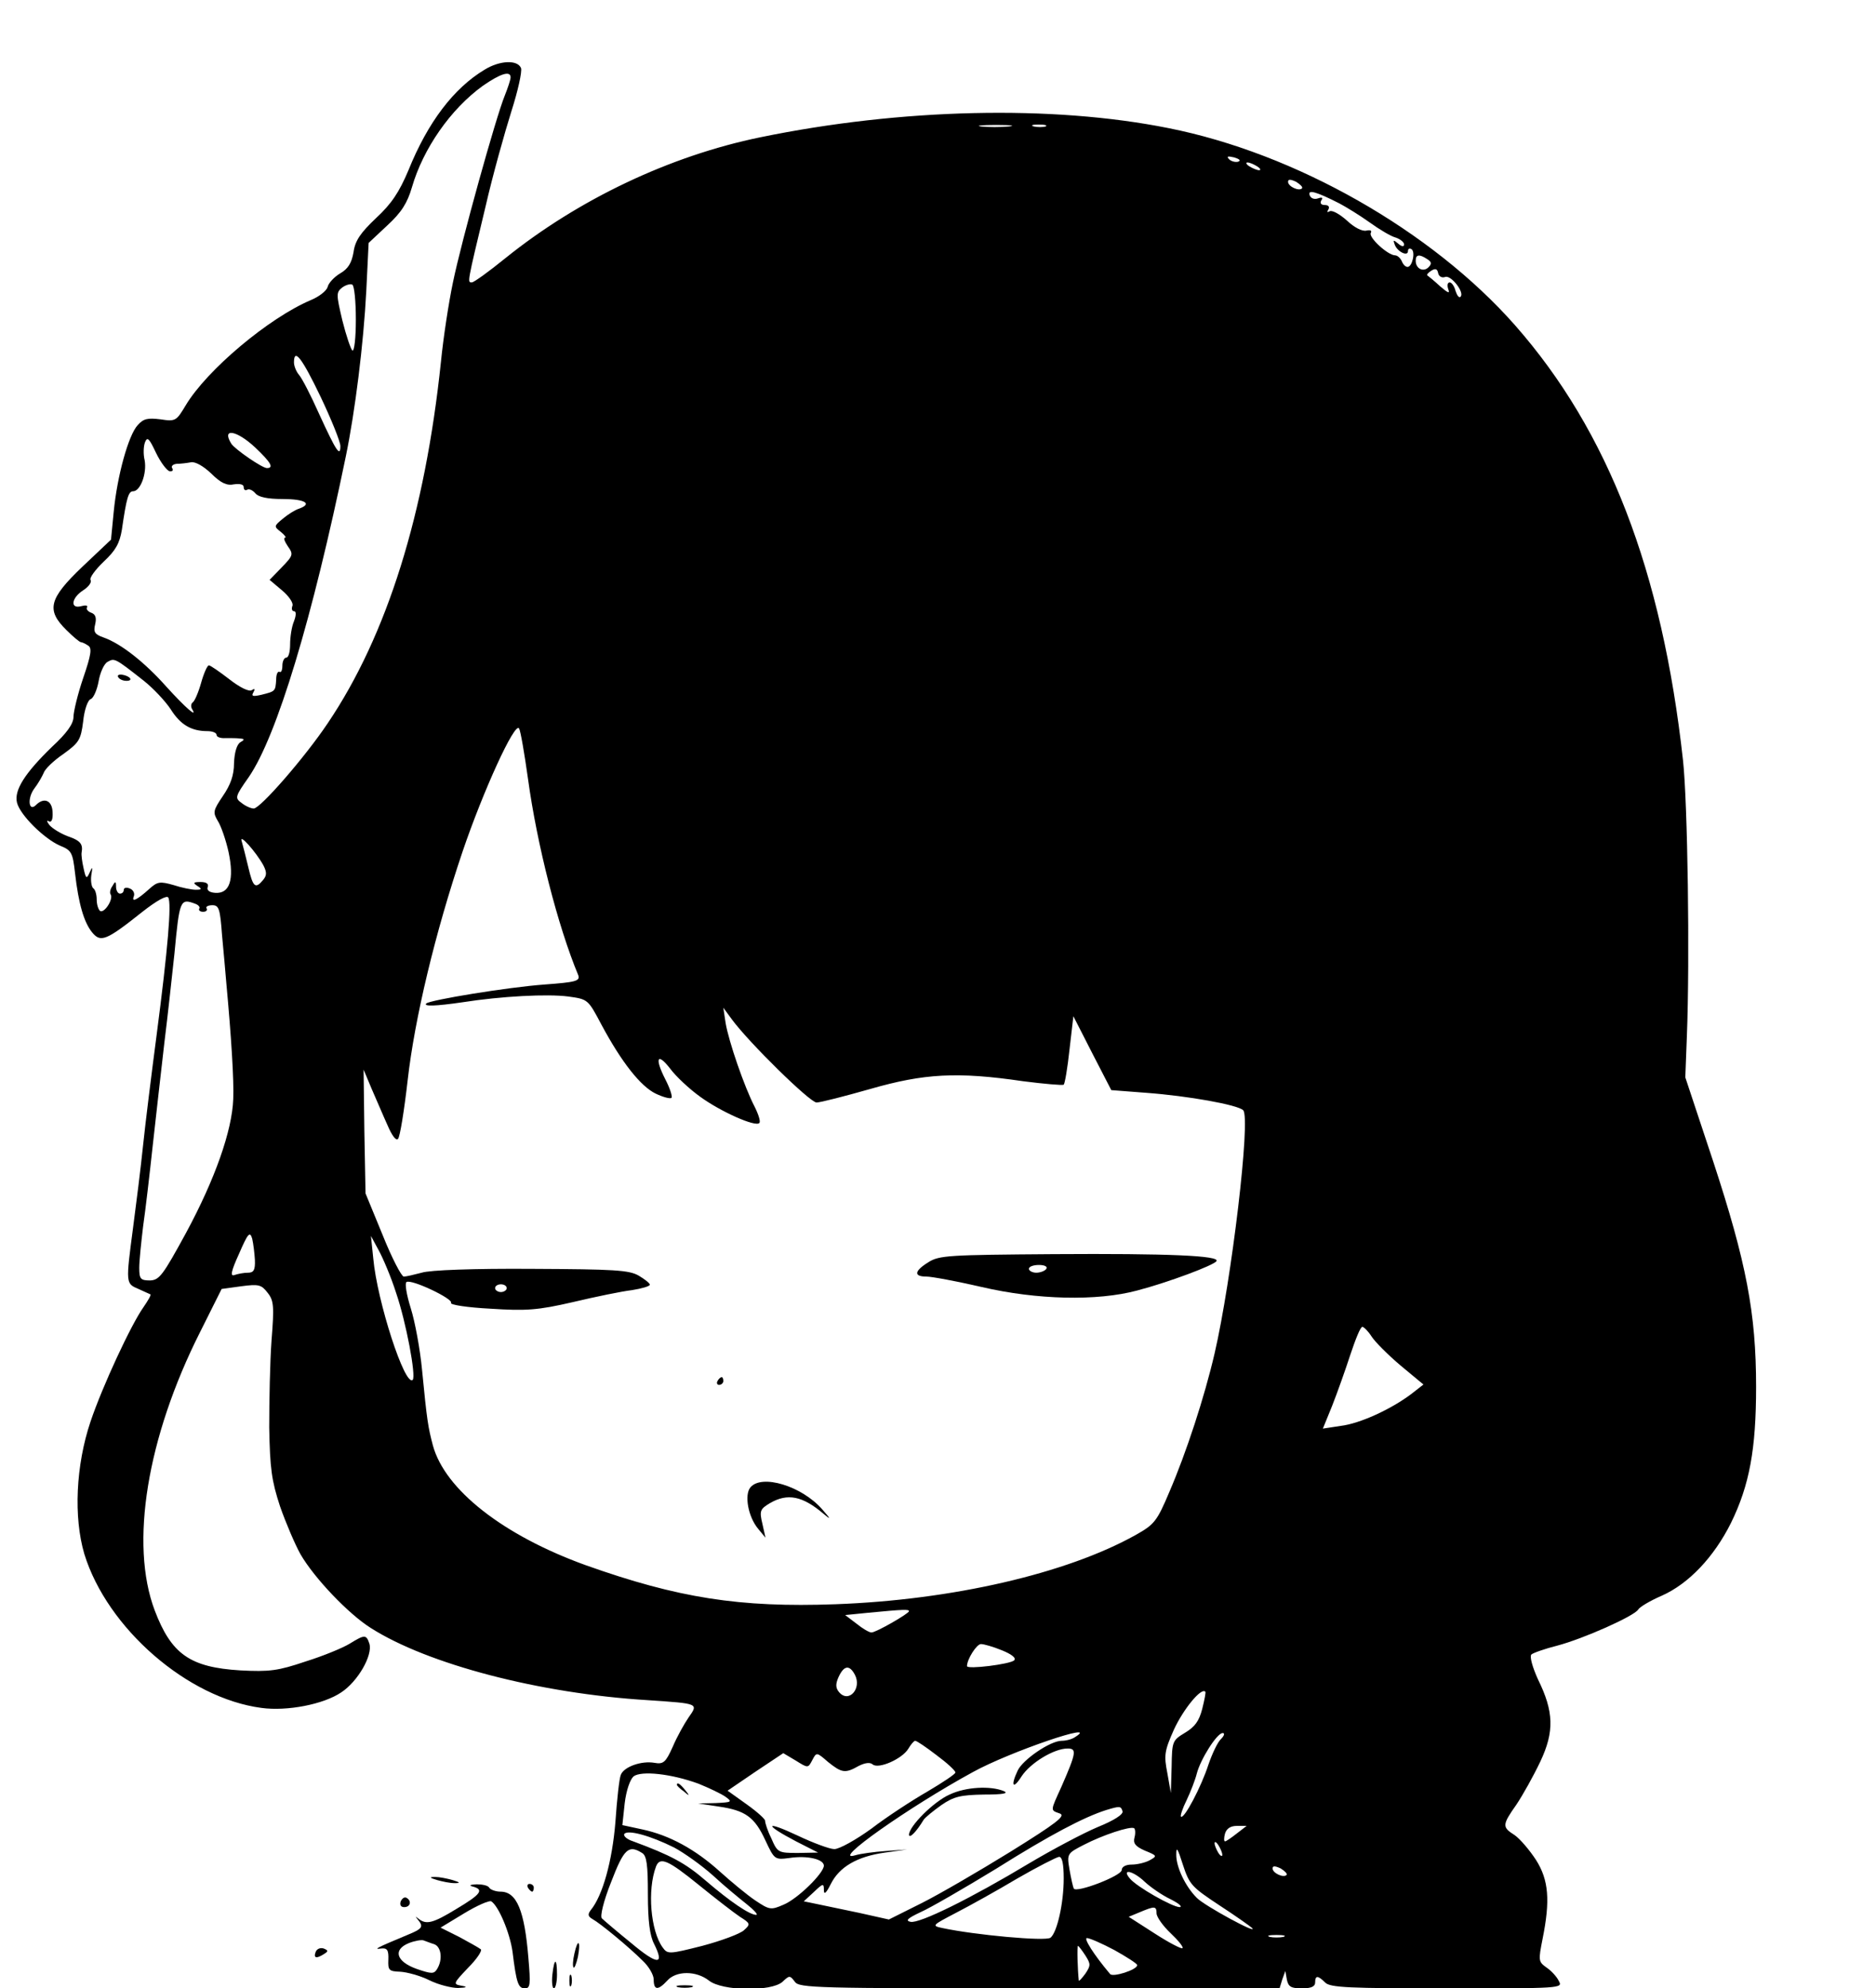 <?xml version="1.0" standalone="no"?>
<!DOCTYPE svg PUBLIC "-//W3C//DTD SVG 20010904//EN"
 "http://www.w3.org/TR/2001/REC-SVG-20010904/DTD/svg10.dtd">
<svg version="1.0" xmlns="http://www.w3.org/2000/svg"
 width="485pt" height="514pt" viewBox="0 0 485 514"
 preserveAspectRatio="xMidYMid meet">

<g transform="translate(0,514) scale(0.1,-0.1)"
fill="#000000" stroke="none">
<path d="M1253 4960 c-80 -48 -147 -136 -197 -260 -24 -57 -44 -87 -84 -124
-40 -38 -54 -58 -58 -88 -5 -28 -14 -43 -35 -55 -15 -9 -30 -25 -32 -35 -3
-10 -22 -25 -44 -34 -108 -46 -268 -180 -323 -272 -24 -40 -26 -42 -65 -36
-33 4 -44 2 -59 -15 -24 -26 -53 -131 -62 -224 l-7 -72 -74 -70 c-87 -83 -94
-112 -41 -164 17 -17 34 -31 37 -31 3 0 12 -4 19 -9 10 -6 8 -23 -13 -84 -14
-41 -25 -87 -25 -100 0 -18 -17 -42 -56 -78 -70 -68 -98 -112 -90 -144 8 -32
70 -93 111 -111 30 -12 33 -18 39 -71 9 -79 23 -127 44 -153 22 -27 36 -22
129 52 38 30 64 44 68 38 9 -15 -1 -133 -30 -355 -13 -99 -29 -227 -35 -285
-6 -58 -18 -154 -26 -214 -19 -144 -19 -144 14 -158 15 -7 29 -13 31 -14 2 -2
-7 -17 -18 -33 -32 -45 -106 -204 -137 -296 -38 -113 -44 -247 -16 -342 59
-192 267 -373 458 -398 66 -9 160 9 206 40 43 28 82 96 73 126 -8 24 -12 24
-51 0 -18 -11 -69 -32 -114 -46 -71 -24 -93 -27 -169 -23 -130 8 -178 42 -221
155 -65 172 -20 447 117 719 l56 112 51 7 c45 6 52 4 68 -17 16 -20 17 -35 10
-123 -4 -55 -6 -156 -6 -225 2 -106 6 -137 28 -204 15 -43 39 -99 53 -124 36
-62 124 -154 181 -190 147 -94 437 -170 717 -187 132 -9 131 -8 105 -45 -11
-16 -30 -50 -41 -76 -18 -40 -24 -45 -47 -41 -33 6 -79 -10 -87 -31 -4 -9 -10
-64 -14 -122 -8 -100 -33 -191 -64 -228 -8 -11 -7 -16 5 -23 20 -11 94 -72
130 -108 15 -14 28 -36 28 -48 0 -28 11 -29 35 -3 23 26 75 26 108 0 34 -27
161 -29 190 -3 18 17 19 17 32 0 11 -16 55 -17 632 -17 l621 0 7 23 8 22 4
-23 c4 -18 11 -22 39 -22 24 0 34 5 34 15 0 19 7 19 26 0 13 -13 62 -15 315
-15 294 0 300 0 289 19 -5 11 -20 27 -32 35 -21 15 -21 18 -10 74 20 99 16
152 -17 204 -17 26 -41 54 -55 64 -33 21 -33 26 5 80 16 24 44 74 61 110 37
78 35 130 -6 213 -14 31 -22 59 -17 64 4 4 35 15 67 23 68 18 198 76 209 93 4
7 31 23 61 36 70 31 135 100 179 188 48 98 65 191 65 352 0 190 -25 321 -111
583 l-72 217 4 105 c8 203 2 606 -10 715 -54 489 -193 850 -434 1124 -216 245
-568 445 -897 510 -300 60 -691 51 -1055 -24 -233 -48 -469 -160 -658 -312
-43 -35 -82 -63 -87 -63 -12 0 -13 -5 35 195 19 83 50 193 67 247 17 53 28
103 25 112 -9 22 -55 20 -94 -4z m67 -20 c0 -6 -7 -27 -15 -47 -23 -56 -112
-376 -134 -483 -11 -52 -25 -144 -31 -205 -41 -392 -139 -707 -293 -935 -59
-88 -174 -220 -191 -220 -7 0 -21 6 -31 14 -18 13 -18 16 18 67 73 106 165
412 251 829 24 116 46 292 53 429 l6 123 48 45 c37 34 52 58 64 99 29 100 100
202 183 262 46 32 72 40 72 22z m1287 -127 c-20 -2 -52 -2 -70 0 -17 2 0 4 38
4 39 0 53 -2 32 -4z m96 0 c-7 -2 -21 -2 -30 0 -10 3 -4 5 12 5 17 0 24 -2 18
-5z m498 -91 c-7 -2 -18 1 -23 6 -8 8 -4 9 13 5 13 -4 18 -8 10 -11z m49 -12
c8 -5 11 -10 5 -10 -5 0 -17 5 -25 10 -8 5 -10 10 -5 10 6 0 17 -5 25 -10z
m116 -57 c-8 -8 -36 5 -36 17 0 7 6 7 21 0 11 -7 18 -14 15 -17z m97 -39 c17
-9 53 -31 78 -49 25 -18 55 -36 67 -39 12 -4 22 -12 22 -18 0 -6 -6 -6 -15 2
-13 11 -14 10 -9 -3 7 -18 34 -31 34 -16 0 6 4 8 9 5 11 -7 2 -46 -10 -46 -6
0 -12 7 -15 15 -4 8 -11 15 -18 15 -19 1 -69 47 -62 58 3 6 -1 8 -11 6 -11 -3
-32 8 -51 26 -19 17 -38 27 -44 24 -7 -4 -8 -2 -4 4 4 7 1 12 -9 12 -10 0 -13
5 -9 12 5 7 2 9 -9 5 -9 -3 -18 0 -21 8 -6 16 16 10 77 -21z m227 -144 c11 -7
12 -12 3 -21 -13 -13 -33 -4 -33 17 0 16 9 18 30 4z m46 -46 c15 6 51 -40 40
-51 -4 -4 -9 3 -13 15 -3 12 -10 22 -15 22 -6 0 -7 -8 -4 -17 5 -13 0 -11 -21
7 -15 14 -30 26 -33 28 -2 2 2 7 10 12 11 7 16 5 18 -6 2 -9 10 -13 18 -10z
m-2816 -110 c0 -47 -4 -83 -9 -80 -4 3 -16 38 -26 78 -16 68 -16 72 0 85 10 7
22 10 26 7 5 -3 9 -43 9 -90z m-91 -200 c28 -59 51 -116 51 -127 0 -30 -11
-13 -55 83 -21 47 -44 92 -52 101 -7 8 -13 23 -13 32 0 39 21 11 69 -89z
m-169 -131 c40 -38 49 -53 30 -53 -12 0 -82 48 -92 63 -26 42 14 35 62 -10z
m-222 -61 c8 -1 11 2 7 8 -3 5 2 10 12 11 10 0 26 2 37 4 11 2 32 -10 52 -29
25 -25 41 -32 59 -28 15 2 25 0 25 -7 0 -7 4 -10 9 -7 5 3 14 -1 21 -9 8 -10
31 -15 71 -15 57 0 78 -12 42 -25 -10 -3 -29 -15 -42 -26 -23 -19 -23 -20 -5
-34 10 -8 15 -15 11 -15 -5 0 -1 -10 7 -22 15 -21 14 -24 -16 -55 l-31 -32 32
-27 c18 -15 30 -33 27 -40 -3 -8 -1 -14 4 -14 6 0 6 -10 0 -26 -6 -14 -10 -41
-10 -60 0 -19 -4 -34 -10 -34 -5 0 -10 -9 -10 -21 0 -11 -3 -18 -7 -16 -5 3
-9 -6 -9 -20 -2 -30 -2 -30 -38 -39 -22 -5 -27 -4 -21 6 5 9 4 11 -4 6 -7 -5
-31 7 -58 28 -26 20 -49 36 -53 36 -4 0 -13 -20 -20 -45 -7 -25 -17 -48 -22
-51 -4 -3 -5 -10 -2 -16 17 -27 -17 3 -66 57 -56 63 -117 111 -162 127 -23 8
-27 14 -22 34 4 17 1 26 -10 30 -9 3 -14 10 -11 14 3 5 -4 6 -15 3 -29 -8 -26
21 5 41 14 9 23 21 19 27 -3 5 12 26 34 47 31 29 41 47 47 82 12 83 17 100 29
100 19 0 36 46 30 80 -4 16 -3 37 1 47 6 15 11 9 28 -27 12 -25 28 -46 35 -48z
m-66 -542 c24 -19 55 -52 69 -73 25 -40 53 -57 95 -57 13 0 24 -4 24 -10 0 -5
10 -9 23 -8 12 0 29 0 37 -1 13 -1 13 -3 1 -10 -9 -6 -15 -27 -16 -54 0 -31
-9 -56 -29 -85 -25 -37 -26 -42 -13 -64 8 -12 21 -49 28 -81 15 -71 3 -108
-35 -105 -15 1 -22 7 -19 15 3 8 -3 13 -18 13 -19 0 -21 -2 -9 -10 13 -8 12
-10 -4 -10 -10 0 -36 5 -57 12 -35 10 -42 9 -62 -9 -32 -29 -48 -37 -41 -20 3
8 -2 17 -10 20 -9 4 -16 2 -16 -3 0 -6 -4 -10 -10 -10 -5 0 -10 8 -10 18 0 14
-2 15 -9 2 -6 -8 -8 -18 -5 -22 8 -12 -16 -49 -27 -43 -5 4 -9 17 -9 30 0 13
-4 26 -9 29 -4 3 -7 18 -5 33 4 23 3 24 -4 8 -8 -18 -10 -17 -16 11 -4 17 -6
35 -5 40 4 22 -3 31 -35 42 -19 7 -40 20 -48 29 -7 9 -8 14 -2 10 7 -4 11 4
10 23 -1 31 -22 40 -43 19 -19 -19 -23 18 -4 43 10 13 20 31 24 40 3 10 26 32
51 49 40 29 45 36 51 84 3 30 12 56 20 58 7 3 16 24 20 46 4 23 14 45 23 50
18 10 18 11 94 -49z m993 -253 c23 -169 77 -381 130 -508 5 -15 -6 -18 -87
-24 -96 -7 -296 -40 -306 -49 -8 -8 24 -7 93 3 102 16 221 22 274 15 51 -7 51
-7 86 -73 52 -97 101 -159 140 -178 19 -9 37 -14 41 -11 3 3 -4 25 -16 48 -28
55 -21 71 13 27 14 -19 49 -52 77 -72 52 -38 143 -79 153 -68 4 3 -2 22 -12
42 -27 52 -67 169 -75 216 l-6 40 22 -30 c44 -60 202 -215 219 -215 10 0 72
16 139 35 139 40 225 45 395 20 55 -7 102 -11 105 -9 3 3 10 44 15 91 l10 86
49 -96 49 -95 91 -7 c108 -8 236 -31 250 -45 20 -20 -30 -439 -74 -629 -26
-112 -73 -256 -117 -358 -32 -76 -39 -84 -87 -111 -179 -100 -475 -168 -776
-179 -248 -9 -407 16 -646 101 -213 77 -364 195 -395 310 -12 46 -15 61 -28
196 -5 52 -18 123 -29 158 -11 35 -16 65 -11 68 13 8 122 -44 115 -54 -3 -5
43 -12 102 -15 92 -6 122 -4 213 17 59 14 127 28 153 31 25 4 46 10 46 14 0 4
-13 14 -28 23 -25 15 -64 17 -278 18 -147 1 -263 -3 -284 -10 -19 -5 -40 -10
-46 -10 -6 0 -31 48 -55 108 l-44 107 -3 160 -2 160 21 -50 c12 -27 30 -70 41
-94 11 -26 22 -41 27 -35 5 5 16 73 25 152 18 159 71 381 142 591 53 156 135
336 146 318 4 -7 14 -66 23 -130z m-684 -224 c9 -18 9 -26 -1 -38 -20 -24 -26
-18 -38 33 -6 26 -14 56 -17 67 -8 23 36 -26 56 -62z m-177 -99 c9 -3 14 -9
11 -13 -2 -4 2 -8 10 -8 8 0 12 4 9 9 -3 4 4 8 15 8 17 0 20 -9 25 -77 4 -43
9 -98 11 -123 13 -141 20 -252 18 -301 -3 -82 -47 -207 -122 -346 -60 -110
-69 -122 -93 -123 -25 0 -28 4 -28 33 0 17 5 66 10 107 6 41 17 136 25 210 8
74 22 194 30 265 9 72 20 175 26 230 13 139 15 143 53 129z m155 -921 c1 -26
-3 -33 -18 -33 -11 0 -26 -3 -35 -6 -11 -4 -9 9 12 55 23 53 28 59 34 39 3
-13 6 -38 7 -55z m365 -85 c26 -76 52 -215 43 -225 -20 -19 -92 203 -102 314
l-6 58 20 -37 c11 -20 32 -69 45 -110z m286 12 c0 -5 -7 -10 -15 -10 -8 0 -15
5 -15 10 0 6 7 10 15 10 8 0 15 -4 15 -10z m2236 -125 c9 -14 43 -48 75 -75
l59 -49 -32 -25 c-52 -39 -132 -76 -182 -82 l-46 -7 24 59 c13 33 34 92 47
132 13 39 26 72 31 72 4 0 15 -11 24 -25z m-1196 -710 c0 -6 -85 -55 -97 -55
-6 0 -23 10 -39 23 l-29 22 60 6 c93 9 105 9 105 4z m240 -101 c25 -10 38 -20
32 -26 -10 -10 -122 -24 -122 -15 0 18 25 57 36 57 8 0 32 -7 54 -16z m-380
-63 c19 -36 -16 -75 -41 -45 -9 11 -9 21 -1 39 14 30 28 32 42 6z m898 -89
c-8 -31 -19 -46 -44 -61 -33 -20 -34 -22 -35 -88 l-2 -68 -9 51 c-9 46 -8 57
17 113 24 52 70 109 81 98 2 -1 -2 -21 -8 -45z m-328 -72 c-8 -6 -24 -10 -35
-10 -30 0 -101 -49 -114 -77 -19 -40 -12 -50 10 -15 23 35 84 72 119 72 24 0
23 -10 -16 -99 -29 -64 -29 -60 -4 -69 16 -6 -9 -25 -128 -99 -81 -50 -184
-110 -230 -133 l-84 -42 -76 17 c-42 9 -92 19 -110 23 l-34 7 26 24 c24 23 26
23 26 5 0 -13 6 -8 18 16 22 44 68 71 140 81 l57 8 -55 -4 c-30 -2 -66 -7 -79
-11 -67 -20 139 125 304 215 96 53 332 133 265 91z m377 -5 c-9 -8 -23 -38
-33 -67 -18 -56 -63 -142 -71 -134 -2 2 4 21 15 43 10 21 22 52 26 68 9 36 52
105 67 105 6 0 4 -7 -4 -15z m-736 -42 c27 -20 49 -40 49 -45 0 -4 -33 -26
-72 -49 -40 -23 -106 -66 -145 -96 -40 -29 -83 -53 -96 -53 -12 0 -55 16 -95
35 -85 40 -88 29 -4 -15 l57 -29 -52 -1 c-51 0 -53 1 -69 38 -10 20 -16 40
-16 45 1 4 -20 23 -48 43 l-49 35 72 49 72 48 32 -19 c32 -20 32 -20 43 1 11
21 11 21 41 -5 35 -28 44 -30 79 -10 16 8 29 10 36 4 15 -13 76 14 92 40 7 12
15 21 18 21 4 0 29 -17 55 -37z m-615 -74 c27 -11 59 -26 70 -34 18 -13 16
-14 -26 -16 l-45 -1 53 -8 c69 -10 93 -27 121 -88 23 -49 24 -50 62 -45 46 7
89 -3 89 -20 -1 -20 -68 -86 -105 -101 -32 -14 -36 -13 -72 11 -21 14 -62 48
-92 75 -63 57 -130 94 -201 109 l-51 11 6 56 c4 34 14 62 23 70 20 15 97 7
168 -19z m1096 -71 c3 -8 -22 -24 -64 -41 -38 -16 -117 -58 -176 -93 -153 -92
-285 -157 -308 -152 -14 3 -8 9 26 25 25 11 113 62 195 112 140 88 228 134
285 152 36 11 38 10 42 -3z m31 -68 c-4 -15 2 -23 27 -34 32 -13 32 -14 12
-25 -11 -6 -32 -11 -46 -11 -16 0 -26 -6 -26 -14 0 -15 -117 -60 -124 -48 -2
4 -7 26 -11 49 -7 41 -6 42 37 64 48 25 120 49 130 43 3 -2 4 -13 1 -24z m264
10 c-14 -11 -27 -20 -30 -20 -3 0 -3 9 0 20 4 13 14 20 31 20 l25 0 -26 -20z
m-1454 -36 c26 -14 71 -46 100 -72 28 -26 68 -59 87 -74 19 -15 31 -28 25 -28
-17 0 -67 34 -130 88 -53 46 -91 66 -188 102 -16 5 -26 14 -23 19 8 12 67 -4
129 -35z m1417 -19 c0 -5 -5 -3 -10 5 -5 8 -10 20 -10 25 0 6 5 3 10 -5 5 -8
10 -19 10 -25z m-8 -130 c43 -28 81 -55 85 -59 18 -19 -124 58 -143 78 -30 30
-54 81 -53 113 0 21 4 14 17 -27 17 -52 23 -58 94 -105z m-1492 135 c12 -7 15
-31 15 -107 0 -69 5 -107 16 -128 28 -56 9 -55 -59 2 -37 30 -71 59 -76 64 -5
5 4 44 24 94 33 86 45 97 80 75z m1090 -66 c0 -64 -17 -139 -34 -153 -12 -10
-196 7 -280 25 -28 6 -26 7 35 39 35 18 107 58 159 89 52 30 101 55 108 56 8
0 12 -18 12 -56z m-943 -17 c43 -35 91 -72 106 -82 27 -17 28 -19 10 -35 -10
-9 -58 -27 -107 -40 -87 -22 -90 -22 -103 -4 -31 43 -40 148 -17 209 10 26 31
17 111 -48z m1519 26 c-8 -8 -36 5 -36 17 0 7 6 7 21 0 11 -7 18 -14 15 -17z
m-366 -18 c14 -13 44 -34 65 -44 22 -11 33 -20 25 -21 -19 0 -112 53 -129 74
-23 27 9 20 39 -9z m30 -81 c0 -9 16 -32 36 -51 20 -19 34 -36 31 -39 -2 -3
-35 14 -72 38 l-67 43 29 12 c38 16 43 16 43 -3z m328 -61 c-10 -2 -26 -2 -35
0 -10 3 -2 5 17 5 19 0 27 -2 18 -5z m-437 -34 c32 -18 59 -35 59 -39 0 -12
-63 -32 -70 -23 -43 51 -69 93 -60 93 7 0 39 -14 71 -31z m-75 -14 c14 -22 14
-26 0 -47 -9 -12 -16 -20 -17 -18 -3 27 -5 90 -2 90 1 0 10 -11 19 -25z"/>
<path d="M306 3389 c3 -5 12 -9 21 -9 19 0 9 13 -12 16 -8 1 -13 -2 -9 -7z"/>
<path d="M2400 1877 c-37 -23 -38 -37 -5 -37 14 0 78 -12 143 -27 142 -33 298
-37 402 -9 80 21 198 65 205 76 9 14 -123 20 -422 18 -269 -2 -295 -3 -323
-21z m305 -17 c-3 -5 -15 -10 -26 -10 -10 0 -19 5 -19 10 0 6 12 10 26 10 14
0 23 -4 19 -10z"/>
<path d="M1855 1570 c-3 -5 -1 -10 4 -10 6 0 11 5 11 10 0 6 -2 10 -4 10 -3 0
-8 -4 -11 -10z"/>
<path d="M1940 1295 c-16 -19 -6 -76 20 -107 l19 -23 -8 36 c-8 33 -6 38 19
53 46 27 85 19 140 -28 19 -16 18 -13 -5 13 -53 60 -156 91 -185 56z"/>
<path d="M2455 501 c-41 -18 -105 -82 -105 -104 1 -11 20 9 38 39 4 6 25 23
46 38 32 22 50 26 110 27 49 0 65 3 51 9 -34 14 -98 11 -140 -9z"/>
<path d="M1750 526 c0 -2 8 -10 18 -17 15 -13 16 -12 3 4 -13 16 -21 21 -21
13z"/>
<path d="M1130 280 c14 -4 34 -8 45 -8 16 0 15 2 -5 8 -14 4 -34 8 -45 8 -16
0 -15 -2 5 -8z"/>
<path d="M1223 263 c29 -8 20 -20 -42 -57 -62 -38 -79 -42 -99 -26 -9 7 -9 7
-2 -2 16 -19 12 -24 -27 -40 -79 -33 -89 -38 -68 -35 16 2 20 -4 19 -29 -1
-27 1 -30 31 -31 17 -1 51 -10 75 -22 24 -12 58 -20 74 -20 24 1 26 3 8 6 -21
4 -20 6 18 46 22 22 37 44 33 48 -5 4 -30 18 -56 32 l-48 24 61 37 c33 20 65
34 70 31 19 -12 48 -81 55 -130 10 -82 15 -95 32 -95 14 0 15 10 9 79 -10 122
-30 171 -72 171 -12 0 -26 5 -29 10 -3 6 -18 9 -33 9 -17 -1 -21 -3 -9 -6z
m-100 -149 c18 -7 22 -40 7 -64 -8 -13 -14 -13 -52 0 -54 19 -63 50 -21 67 15
6 33 9 38 7 6 -2 18 -7 28 -10z"/>
<path d="M1365 260 c3 -5 8 -10 11 -10 2 0 4 5 4 10 0 6 -5 10 -11 10 -5 0 -7
-4 -4 -10z"/>
<path d="M1036 225 c-3 -9 0 -15 9 -15 16 0 20 16 6 24 -5 3 -11 -1 -15 -9z"/>
<path d="M1485 90 c-4 -17 -5 -34 -2 -36 2 -3 7 10 11 27 8 42 0 50 -9 9z"/>
<path d="M816 94 c-6 -16 2 -18 22 -5 11 7 11 9 -1 14 -9 3 -18 -1 -21 -9z"/>
<path d="M1428 35 c-2 -19 0 -35 4 -35 4 0 8 16 8 35 0 45 -7 45 -12 0z"/>
<path d="M1472 20 c0 -14 2 -19 5 -12 2 6 2 18 0 25 -3 6 -5 1 -5 -13z"/>
<path d="M1753 3 c9 -2 25 -2 35 0 9 3 1 5 -18 5 -19 0 -27 -2 -17 -5z"/>
</g>
</svg>
